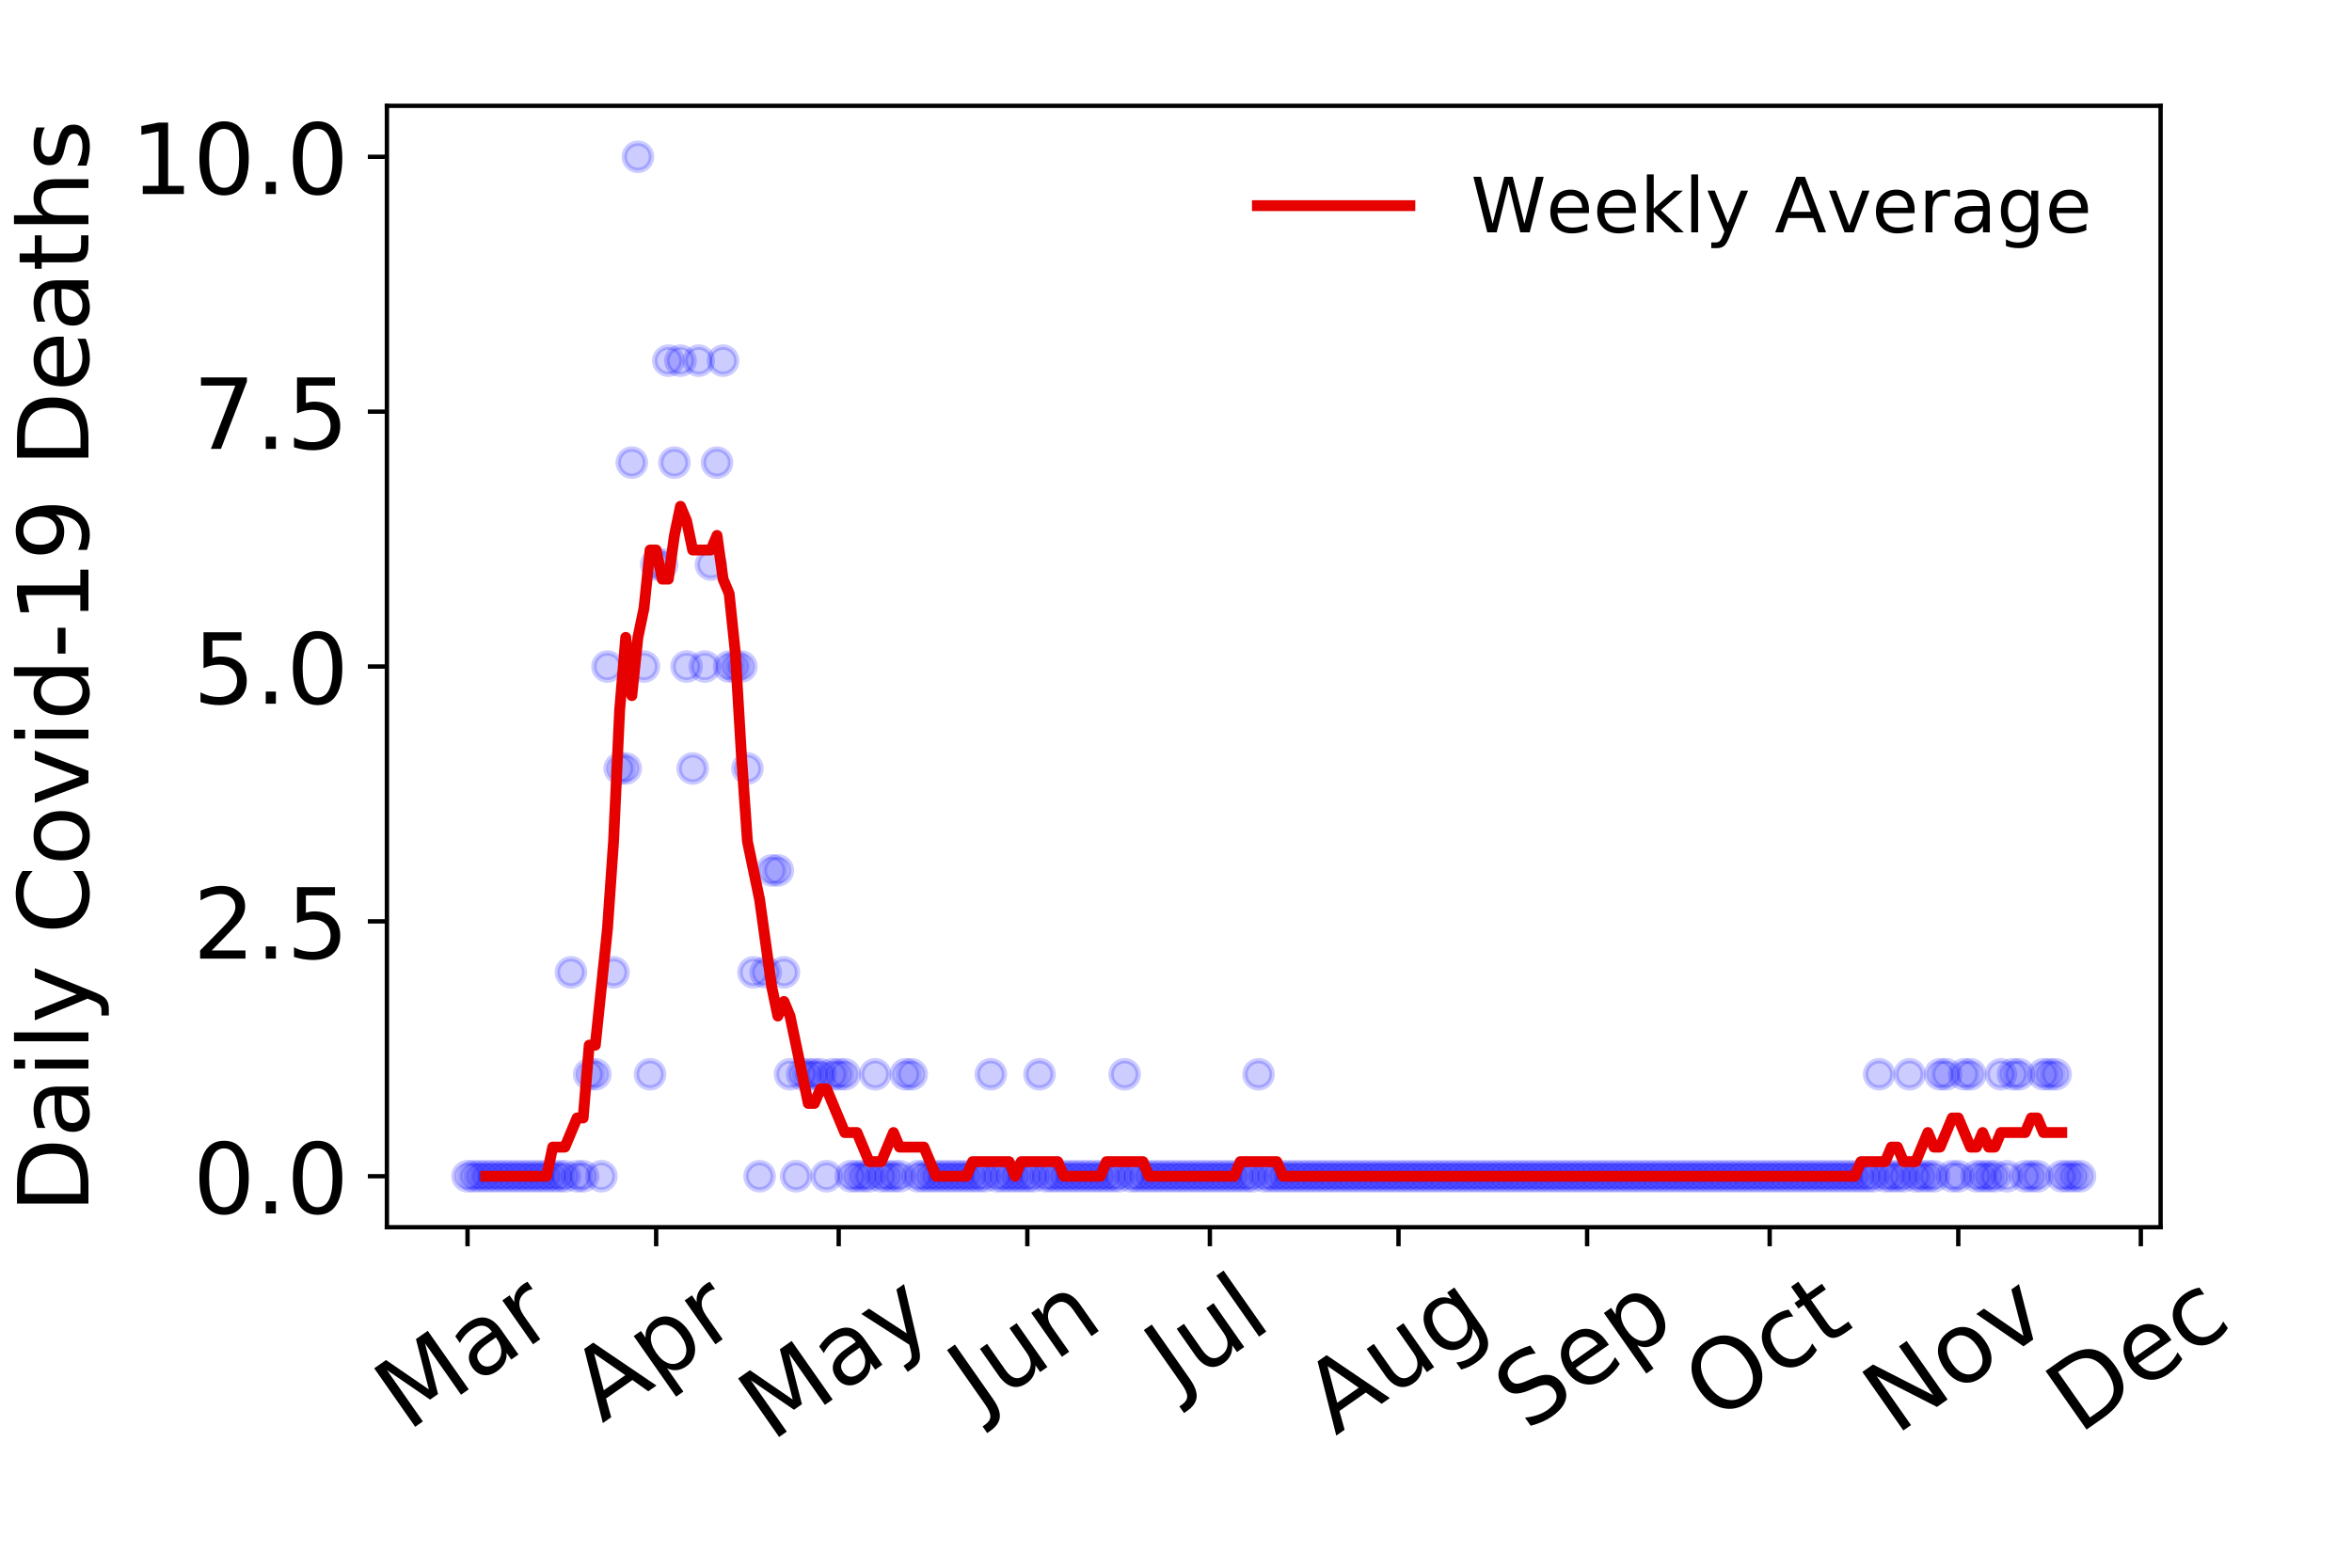 <?xml version="1.0" encoding="utf-8" standalone="no"?>
<!DOCTYPE svg PUBLIC "-//W3C//DTD SVG 1.1//EN"
  "http://www.w3.org/Graphics/SVG/1.1/DTD/svg11.dtd">
<!-- Created with matplotlib (https://matplotlib.org/) -->
<svg height="288pt" version="1.1" viewBox="0 0 432 288" width="432pt" xmlns="http://www.w3.org/2000/svg" xmlns:xlink="http://www.w3.org/1999/xlink">
 <defs>
  <style type="text/css">
*{stroke-linecap:butt;stroke-linejoin:round;}
  </style>
 </defs>
 <g id="figure_1">
  <g id="patch_1">
   <path d="M 0 288 
L 432 288 
L 432 0 
L 0 0 
z
" style="fill:#ffffff;"/>
  </g>
  <g id="axes_1">
   <g id="patch_2">
    <path d="M 71.065 225.45 
L 396.847 225.45 
L 396.847 19.44 
L 71.065 19.44 
z
" style="fill:#ffffff;"/>
   </g>
   <g id="matplotlib.axis_1">
    <g id="xtick_1">
     <g id="line2d_1">
      <defs>
       <path d="M 0 0 
L 0 3.5 
" id="m0e410eb1c5" style="stroke:#000000;stroke-width:0.8;"/>
      </defs>
      <g>
       <use style="stroke:#000000;stroke-width:0.8;" x="85.873" xlink:href="#m0e410eb1c5" y="225.45"/>
      </g>
     </g>
     <g id="text_1">
      <!-- Mar -->
      <defs>
       <path d="M 9.812 72.906 
L 24.516 72.906 
L 43.109 23.297 
L 61.812 72.906 
L 76.516 72.906 
L 76.516 0 
L 66.891 0 
L 66.891 64.016 
L 48.094 14.016 
L 38.188 14.016 
L 19.391 64.016 
L 19.391 0 
L 9.812 0 
z
" id="DejaVuSans-77"/>
       <path d="M 34.281 27.484 
Q 23.391 27.484 19.188 25 
Q 14.984 22.516 14.984 16.5 
Q 14.984 11.719 18.141 8.906 
Q 21.297 6.109 26.703 6.109 
Q 34.188 6.109 38.703 11.406 
Q 43.219 16.703 43.219 25.484 
L 43.219 27.484 
z
M 52.203 31.203 
L 52.203 0 
L 43.219 0 
L 43.219 8.297 
Q 40.141 3.328 35.547 0.953 
Q 30.953 -1.422 24.312 -1.422 
Q 15.922 -1.422 10.953 3.297 
Q 6 8.016 6 15.922 
Q 6 25.141 12.172 29.828 
Q 18.359 34.516 30.609 34.516 
L 43.219 34.516 
L 43.219 35.406 
Q 43.219 41.609 39.141 45 
Q 35.062 48.391 27.688 48.391 
Q 23 48.391 18.547 47.266 
Q 14.109 46.141 10.016 43.891 
L 10.016 52.203 
Q 14.938 54.109 19.578 55.047 
Q 24.219 56 28.609 56 
Q 40.484 56 46.344 49.844 
Q 52.203 43.703 52.203 31.203 
z
" id="DejaVuSans-97"/>
       <path d="M 41.109 46.297 
Q 39.594 47.172 37.812 47.578 
Q 36.031 48 33.891 48 
Q 26.266 48 22.188 43.047 
Q 18.109 38.094 18.109 28.812 
L 18.109 0 
L 9.078 0 
L 9.078 54.688 
L 18.109 54.688 
L 18.109 46.188 
Q 20.953 51.172 25.484 53.578 
Q 30.031 56 36.531 56 
Q 37.453 56 38.578 55.875 
Q 39.703 55.766 41.062 55.516 
z
" id="DejaVuSans-114"/>
      </defs>
      <g transform="translate(74.813 263.132)rotate(-35)scale(0.18 -0.18)">
       <use xlink:href="#DejaVuSans-77"/>
       <use x="86.279" xlink:href="#DejaVuSans-97"/>
       <use x="147.559" xlink:href="#DejaVuSans-114"/>
      </g>
     </g>
    </g>
    <g id="xtick_2">
     <g id="line2d_2">
      <g>
       <use style="stroke:#000000;stroke-width:0.8;" x="120.519" xlink:href="#m0e410eb1c5" y="225.45"/>
      </g>
     </g>
     <g id="text_2">
      <!-- Apr -->
      <defs>
       <path d="M 34.188 63.188 
L 20.797 26.906 
L 47.609 26.906 
z
M 28.609 72.906 
L 39.797 72.906 
L 67.578 0 
L 57.328 0 
L 50.688 18.703 
L 17.828 18.703 
L 11.188 0 
L 0.781 0 
z
" id="DejaVuSans-65"/>
       <path d="M 18.109 8.203 
L 18.109 -20.797 
L 9.078 -20.797 
L 9.078 54.688 
L 18.109 54.688 
L 18.109 46.391 
Q 20.953 51.266 25.266 53.625 
Q 29.594 56 35.594 56 
Q 45.562 56 51.781 48.094 
Q 58.016 40.188 58.016 27.297 
Q 58.016 14.406 51.781 6.484 
Q 45.562 -1.422 35.594 -1.422 
Q 29.594 -1.422 25.266 0.953 
Q 20.953 3.328 18.109 8.203 
z
M 48.688 27.297 
Q 48.688 37.203 44.609 42.844 
Q 40.531 48.484 33.406 48.484 
Q 26.266 48.484 22.188 42.844 
Q 18.109 37.203 18.109 27.297 
Q 18.109 17.391 22.188 11.75 
Q 26.266 6.109 33.406 6.109 
Q 40.531 6.109 44.609 11.75 
Q 48.688 17.391 48.688 27.297 
z
" id="DejaVuSans-112"/>
      </defs>
      <g transform="translate(110.614 261.514)rotate(-35)scale(0.18 -0.18)">
       <use xlink:href="#DejaVuSans-65"/>
       <use x="68.408" xlink:href="#DejaVuSans-112"/>
       <use x="131.885" xlink:href="#DejaVuSans-114"/>
      </g>
     </g>
    </g>
    <g id="xtick_3">
     <g id="line2d_3">
      <g>
       <use style="stroke:#000000;stroke-width:0.8;" x="154.047" xlink:href="#m0e410eb1c5" y="225.45"/>
      </g>
     </g>
     <g id="text_3">
      <!-- May -->
      <defs>
       <path d="M 32.172 -5.078 
Q 28.375 -14.844 24.75 -17.812 
Q 21.141 -20.797 15.094 -20.797 
L 7.906 -20.797 
L 7.906 -13.281 
L 13.188 -13.281 
Q 16.891 -13.281 18.938 -11.516 
Q 21 -9.766 23.484 -3.219 
L 25.094 0.875 
L 2.984 54.688 
L 12.5 54.688 
L 29.594 11.922 
L 46.688 54.688 
L 56.203 54.688 
z
" id="DejaVuSans-121"/>
      </defs>
      <g transform="translate(141.654 264.999)rotate(-35)scale(0.18 -0.18)">
       <use xlink:href="#DejaVuSans-77"/>
       <use x="86.279" xlink:href="#DejaVuSans-97"/>
       <use x="147.559" xlink:href="#DejaVuSans-121"/>
      </g>
     </g>
    </g>
    <g id="xtick_4">
     <g id="line2d_4">
      <g>
       <use style="stroke:#000000;stroke-width:0.8;" x="188.693" xlink:href="#m0e410eb1c5" y="225.45"/>
      </g>
     </g>
     <g id="text_4">
      <!-- Jun -->
      <defs>
       <path d="M 9.812 72.906 
L 19.672 72.906 
L 19.672 5.078 
Q 19.672 -8.109 14.672 -14.062 
Q 9.672 -20.016 -1.422 -20.016 
L -5.172 -20.016 
L -5.172 -11.719 
L -2.094 -11.719 
Q 4.438 -11.719 7.125 -8.047 
Q 9.812 -4.391 9.812 5.078 
z
" id="DejaVuSans-74"/>
       <path d="M 8.5 21.578 
L 8.5 54.688 
L 17.484 54.688 
L 17.484 21.922 
Q 17.484 14.156 20.5 10.266 
Q 23.531 6.391 29.594 6.391 
Q 36.859 6.391 41.078 11.031 
Q 45.312 15.672 45.312 23.688 
L 45.312 54.688 
L 54.297 54.688 
L 54.297 0 
L 45.312 0 
L 45.312 8.406 
Q 42.047 3.422 37.719 1 
Q 33.406 -1.422 27.688 -1.422 
Q 18.266 -1.422 13.375 4.438 
Q 8.5 10.297 8.5 21.578 
z
M 31.109 56 
z
" id="DejaVuSans-117"/>
       <path d="M 54.891 33.016 
L 54.891 0 
L 45.906 0 
L 45.906 32.719 
Q 45.906 40.484 42.875 44.328 
Q 39.844 48.188 33.797 48.188 
Q 26.516 48.188 22.312 43.547 
Q 18.109 38.922 18.109 30.906 
L 18.109 0 
L 9.078 0 
L 9.078 54.688 
L 18.109 54.688 
L 18.109 46.188 
Q 21.344 51.125 25.703 53.562 
Q 30.078 56 35.797 56 
Q 45.219 56 50.047 50.172 
Q 54.891 44.344 54.891 33.016 
z
" id="DejaVuSans-110"/>
      </defs>
      <g transform="translate(180.022 259.785)rotate(-35)scale(0.18 -0.18)">
       <use xlink:href="#DejaVuSans-74"/>
       <use x="29.492" xlink:href="#DejaVuSans-117"/>
       <use x="92.871" xlink:href="#DejaVuSans-110"/>
      </g>
     </g>
    </g>
    <g id="xtick_5">
     <g id="line2d_5">
      <g>
       <use style="stroke:#000000;stroke-width:0.8;" x="222.221" xlink:href="#m0e410eb1c5" y="225.45"/>
      </g>
     </g>
     <g id="text_5">
      <!-- Jul -->
      <defs>
       <path d="M 9.422 75.984 
L 18.406 75.984 
L 18.406 0 
L 9.422 0 
z
" id="DejaVuSans-108"/>
      </defs>
      <g transform="translate(216.175 256.11)rotate(-35)scale(0.18 -0.18)">
       <use xlink:href="#DejaVuSans-74"/>
       <use x="29.492" xlink:href="#DejaVuSans-117"/>
       <use x="92.871" xlink:href="#DejaVuSans-108"/>
      </g>
     </g>
    </g>
    <g id="xtick_6">
     <g id="line2d_6">
      <g>
       <use style="stroke:#000000;stroke-width:0.8;" x="256.867" xlink:href="#m0e410eb1c5" y="225.45"/>
      </g>
     </g>
     <g id="text_6">
      <!-- Aug -->
      <defs>
       <path d="M 45.406 27.984 
Q 45.406 37.75 41.375 43.109 
Q 37.359 48.484 30.078 48.484 
Q 22.859 48.484 18.828 43.109 
Q 14.797 37.75 14.797 27.984 
Q 14.797 18.266 18.828 12.891 
Q 22.859 7.516 30.078 7.516 
Q 37.359 7.516 41.375 12.891 
Q 45.406 18.266 45.406 27.984 
z
M 54.391 6.781 
Q 54.391 -7.172 48.188 -13.984 
Q 42 -20.797 29.203 -20.797 
Q 24.469 -20.797 20.266 -20.094 
Q 16.062 -19.391 12.109 -17.922 
L 12.109 -9.188 
Q 16.062 -11.328 19.922 -12.344 
Q 23.781 -13.375 27.781 -13.375 
Q 36.625 -13.375 41.016 -8.766 
Q 45.406 -4.156 45.406 5.172 
L 45.406 9.625 
Q 42.625 4.781 38.281 2.391 
Q 33.938 0 27.875 0 
Q 17.828 0 11.672 7.656 
Q 5.516 15.328 5.516 27.984 
Q 5.516 40.672 11.672 48.328 
Q 17.828 56 27.875 56 
Q 33.938 56 38.281 53.609 
Q 42.625 51.219 45.406 46.391 
L 45.406 54.688 
L 54.391 54.688 
z
" id="DejaVuSans-103"/>
      </defs>
      <g transform="translate(245.32 263.813)rotate(-35)scale(0.18 -0.18)">
       <use xlink:href="#DejaVuSans-65"/>
       <use x="68.408" xlink:href="#DejaVuSans-117"/>
       <use x="131.787" xlink:href="#DejaVuSans-103"/>
      </g>
     </g>
    </g>
    <g id="xtick_7">
     <g id="line2d_7">
      <g>
       <use style="stroke:#000000;stroke-width:0.8;" x="291.512" xlink:href="#m0e410eb1c5" y="225.45"/>
      </g>
     </g>
     <g id="text_7">
      <!-- Sep -->
      <defs>
       <path d="M 53.516 70.516 
L 53.516 60.891 
Q 47.906 63.578 42.922 64.891 
Q 37.938 66.219 33.297 66.219 
Q 25.25 66.219 20.875 63.094 
Q 16.5 59.969 16.5 54.203 
Q 16.5 49.359 19.406 46.891 
Q 22.312 44.438 30.422 42.922 
L 36.375 41.703 
Q 47.406 39.594 52.656 34.297 
Q 57.906 29 57.906 20.125 
Q 57.906 9.516 50.797 4.047 
Q 43.703 -1.422 29.984 -1.422 
Q 24.812 -1.422 18.969 -0.25 
Q 13.141 0.922 6.891 3.219 
L 6.891 13.375 
Q 12.891 10.016 18.656 8.297 
Q 24.422 6.594 29.984 6.594 
Q 38.422 6.594 43.016 9.906 
Q 47.609 13.234 47.609 19.391 
Q 47.609 24.75 44.312 27.781 
Q 41.016 30.812 33.5 32.328 
L 27.484 33.5 
Q 16.453 35.688 11.516 40.375 
Q 6.594 45.062 6.594 53.422 
Q 6.594 63.094 13.406 68.656 
Q 20.219 74.219 32.172 74.219 
Q 37.312 74.219 42.625 73.281 
Q 47.953 72.359 53.516 70.516 
z
" id="DejaVuSans-83"/>
       <path d="M 56.203 29.594 
L 56.203 25.203 
L 14.891 25.203 
Q 15.484 15.922 20.484 11.062 
Q 25.484 6.203 34.422 6.203 
Q 39.594 6.203 44.453 7.469 
Q 49.312 8.734 54.109 11.281 
L 54.109 2.781 
Q 49.266 0.734 44.188 -0.344 
Q 39.109 -1.422 33.891 -1.422 
Q 20.797 -1.422 13.156 6.188 
Q 5.516 13.812 5.516 26.812 
Q 5.516 40.234 12.766 48.109 
Q 20.016 56 32.328 56 
Q 43.359 56 49.781 48.891 
Q 56.203 41.797 56.203 29.594 
z
M 47.219 32.234 
Q 47.125 39.594 43.094 43.984 
Q 39.062 48.391 32.422 48.391 
Q 24.906 48.391 20.391 44.141 
Q 15.875 39.891 15.188 32.172 
z
" id="DejaVuSans-101"/>
      </defs>
      <g transform="translate(280.464 263.115)rotate(-35)scale(0.18 -0.18)">
       <use xlink:href="#DejaVuSans-83"/>
       <use x="63.477" xlink:href="#DejaVuSans-101"/>
       <use x="125" xlink:href="#DejaVuSans-112"/>
      </g>
     </g>
    </g>
    <g id="xtick_8">
     <g id="line2d_8">
      <g>
       <use style="stroke:#000000;stroke-width:0.8;" x="325.041" xlink:href="#m0e410eb1c5" y="225.45"/>
      </g>
     </g>
     <g id="text_8">
      <!-- Oct -->
      <defs>
       <path d="M 39.406 66.219 
Q 28.656 66.219 22.328 58.203 
Q 16.016 50.203 16.016 36.375 
Q 16.016 22.609 22.328 14.594 
Q 28.656 6.594 39.406 6.594 
Q 50.141 6.594 56.422 14.594 
Q 62.703 22.609 62.703 36.375 
Q 62.703 50.203 56.422 58.203 
Q 50.141 66.219 39.406 66.219 
z
M 39.406 74.219 
Q 54.734 74.219 63.906 63.938 
Q 73.094 53.656 73.094 36.375 
Q 73.094 19.141 63.906 8.859 
Q 54.734 -1.422 39.406 -1.422 
Q 24.031 -1.422 14.812 8.828 
Q 5.609 19.094 5.609 36.375 
Q 5.609 53.656 14.812 63.938 
Q 24.031 74.219 39.406 74.219 
z
" id="DejaVuSans-79"/>
       <path d="M 48.781 52.594 
L 48.781 44.188 
Q 44.969 46.297 41.141 47.344 
Q 37.312 48.391 33.406 48.391 
Q 24.656 48.391 19.812 42.844 
Q 14.984 37.312 14.984 27.297 
Q 14.984 17.281 19.812 11.734 
Q 24.656 6.203 33.406 6.203 
Q 37.312 6.203 41.141 7.25 
Q 44.969 8.297 48.781 10.406 
L 48.781 2.094 
Q 45.016 0.344 40.984 -0.531 
Q 36.969 -1.422 32.422 -1.422 
Q 20.062 -1.422 12.781 6.344 
Q 5.516 14.109 5.516 27.297 
Q 5.516 40.672 12.859 48.328 
Q 20.219 56 33.016 56 
Q 37.156 56 41.109 55.141 
Q 45.062 54.297 48.781 52.594 
z
" id="DejaVuSans-99"/>
       <path d="M 18.312 70.219 
L 18.312 54.688 
L 36.812 54.688 
L 36.812 47.703 
L 18.312 47.703 
L 18.312 18.016 
Q 18.312 11.328 20.141 9.422 
Q 21.969 7.516 27.594 7.516 
L 36.812 7.516 
L 36.812 0 
L 27.594 0 
Q 17.188 0 13.234 3.875 
Q 9.281 7.766 9.281 18.016 
L 9.281 47.703 
L 2.688 47.703 
L 2.688 54.688 
L 9.281 54.688 
L 9.281 70.219 
z
" id="DejaVuSans-116"/>
      </defs>
      <g transform="translate(315.142 261.505)rotate(-35)scale(0.18 -0.18)">
       <use xlink:href="#DejaVuSans-79"/>
       <use x="78.711" xlink:href="#DejaVuSans-99"/>
       <use x="133.691" xlink:href="#DejaVuSans-116"/>
      </g>
     </g>
    </g>
    <g id="xtick_9">
     <g id="line2d_9">
      <g>
       <use style="stroke:#000000;stroke-width:0.8;" x="359.686" xlink:href="#m0e410eb1c5" y="225.45"/>
      </g>
     </g>
     <g id="text_9">
      <!-- Nov -->
      <defs>
       <path d="M 9.812 72.906 
L 23.094 72.906 
L 55.422 11.922 
L 55.422 72.906 
L 64.984 72.906 
L 64.984 0 
L 51.703 0 
L 19.391 60.984 
L 19.391 0 
L 9.812 0 
z
" id="DejaVuSans-78"/>
       <path d="M 30.609 48.391 
Q 23.391 48.391 19.188 42.75 
Q 14.984 37.109 14.984 27.297 
Q 14.984 17.484 19.156 11.844 
Q 23.344 6.203 30.609 6.203 
Q 37.797 6.203 41.984 11.859 
Q 46.188 17.531 46.188 27.297 
Q 46.188 37.016 41.984 42.703 
Q 37.797 48.391 30.609 48.391 
z
M 30.609 56 
Q 42.328 56 49.016 48.375 
Q 55.719 40.766 55.719 27.297 
Q 55.719 13.875 49.016 6.219 
Q 42.328 -1.422 30.609 -1.422 
Q 18.844 -1.422 12.172 6.219 
Q 5.516 13.875 5.516 27.297 
Q 5.516 40.766 12.172 48.375 
Q 18.844 56 30.609 56 
z
" id="DejaVuSans-111"/>
       <path d="M 2.984 54.688 
L 12.5 54.688 
L 29.594 8.797 
L 46.688 54.688 
L 56.203 54.688 
L 35.688 0 
L 23.484 0 
z
" id="DejaVuSans-118"/>
      </defs>
      <g transform="translate(348.145 263.805)rotate(-35)scale(0.18 -0.18)">
       <use xlink:href="#DejaVuSans-78"/>
       <use x="74.805" xlink:href="#DejaVuSans-111"/>
       <use x="135.986" xlink:href="#DejaVuSans-118"/>
      </g>
     </g>
    </g>
    <g id="xtick_10">
     <g id="line2d_10">
      <g>
       <use style="stroke:#000000;stroke-width:0.8;" x="393.214" xlink:href="#m0e410eb1c5" y="225.45"/>
      </g>
     </g>
     <g id="text_10">
      <!-- Dec -->
      <defs>
       <path d="M 19.672 64.797 
L 19.672 8.109 
L 31.594 8.109 
Q 46.688 8.109 53.688 14.938 
Q 60.688 21.781 60.688 36.531 
Q 60.688 51.172 53.688 57.984 
Q 46.688 64.797 31.594 64.797 
z
M 9.812 72.906 
L 30.078 72.906 
Q 51.266 72.906 61.172 64.094 
Q 71.094 55.281 71.094 36.531 
Q 71.094 17.672 61.125 8.828 
Q 51.172 0 30.078 0 
L 9.812 0 
z
" id="DejaVuSans-68"/>
      </defs>
      <g transform="translate(381.797 263.633)rotate(-35)scale(0.18 -0.18)">
       <use xlink:href="#DejaVuSans-68"/>
       <use x="77.002" xlink:href="#DejaVuSans-101"/>
       <use x="138.525" xlink:href="#DejaVuSans-99"/>
      </g>
     </g>
    </g>
   </g>
   <g id="matplotlib.axis_2">
    <g id="ytick_1">
     <g id="line2d_11">
      <defs>
       <path d="M 0 0 
L -3.5 0 
" id="m72d5396ee5" style="stroke:#000000;stroke-width:0.8;"/>
      </defs>
      <g>
       <use style="stroke:#000000;stroke-width:0.8;" x="71.065" xlink:href="#m72d5396ee5" y="216.085"/>
      </g>
     </g>
     <g id="text_11">
      <!-- 0.0 -->
      <defs>
       <path d="M 31.781 66.406 
Q 24.172 66.406 20.328 58.906 
Q 16.5 51.422 16.5 36.375 
Q 16.5 21.391 20.328 13.891 
Q 24.172 6.391 31.781 6.391 
Q 39.453 6.391 43.281 13.891 
Q 47.125 21.391 47.125 36.375 
Q 47.125 51.422 43.281 58.906 
Q 39.453 66.406 31.781 66.406 
z
M 31.781 74.219 
Q 44.047 74.219 50.516 64.516 
Q 56.984 54.828 56.984 36.375 
Q 56.984 17.969 50.516 8.266 
Q 44.047 -1.422 31.781 -1.422 
Q 19.531 -1.422 13.062 8.266 
Q 6.594 17.969 6.594 36.375 
Q 6.594 54.828 13.062 64.516 
Q 19.531 74.219 31.781 74.219 
z
" id="DejaVuSans-48"/>
       <path d="M 10.688 12.406 
L 21 12.406 
L 21 0 
L 10.688 0 
z
" id="DejaVuSans-46"/>
      </defs>
      <g transform="translate(35.439 222.924)scale(0.18 -0.18)">
       <use xlink:href="#DejaVuSans-48"/>
       <use x="63.623" xlink:href="#DejaVuSans-46"/>
       <use x="95.41" xlink:href="#DejaVuSans-48"/>
      </g>
     </g>
    </g>
    <g id="ytick_2">
     <g id="line2d_12">
      <g>
       <use style="stroke:#000000;stroke-width:0.8;" x="71.065" xlink:href="#m72d5396ee5" y="169.265"/>
      </g>
     </g>
     <g id="text_12">
      <!-- 2.5 -->
      <defs>
       <path d="M 19.188 8.297 
L 53.609 8.297 
L 53.609 0 
L 7.328 0 
L 7.328 8.297 
Q 12.938 14.109 22.625 23.891 
Q 32.328 33.688 34.812 36.531 
Q 39.547 41.844 41.422 45.531 
Q 43.312 49.219 43.312 52.781 
Q 43.312 58.594 39.234 62.25 
Q 35.156 65.922 28.609 65.922 
Q 23.969 65.922 18.812 64.312 
Q 13.672 62.703 7.812 59.422 
L 7.812 69.391 
Q 13.766 71.781 18.938 73 
Q 24.125 74.219 28.422 74.219 
Q 39.75 74.219 46.484 68.547 
Q 53.219 62.891 53.219 53.422 
Q 53.219 48.922 51.531 44.891 
Q 49.859 40.875 45.406 35.406 
Q 44.188 33.984 37.641 27.219 
Q 31.109 20.453 19.188 8.297 
z
" id="DejaVuSans-50"/>
       <path d="M 10.797 72.906 
L 49.516 72.906 
L 49.516 64.594 
L 19.828 64.594 
L 19.828 46.734 
Q 21.969 47.469 24.109 47.828 
Q 26.266 48.188 28.422 48.188 
Q 40.625 48.188 47.75 41.5 
Q 54.891 34.812 54.891 23.391 
Q 54.891 11.625 47.562 5.094 
Q 40.234 -1.422 26.906 -1.422 
Q 22.312 -1.422 17.547 -0.641 
Q 12.797 0.141 7.719 1.703 
L 7.719 11.625 
Q 12.109 9.234 16.797 8.062 
Q 21.484 6.891 26.703 6.891 
Q 35.156 6.891 40.078 11.328 
Q 45.016 15.766 45.016 23.391 
Q 45.016 31 40.078 35.438 
Q 35.156 39.891 26.703 39.891 
Q 22.75 39.891 18.812 39.016 
Q 14.891 38.141 10.797 36.281 
z
" id="DejaVuSans-53"/>
      </defs>
      <g transform="translate(35.439 176.104)scale(0.18 -0.18)">
       <use xlink:href="#DejaVuSans-50"/>
       <use x="63.623" xlink:href="#DejaVuSans-46"/>
       <use x="95.41" xlink:href="#DejaVuSans-53"/>
      </g>
     </g>
    </g>
    <g id="ytick_3">
     <g id="line2d_13">
      <g>
       <use style="stroke:#000000;stroke-width:0.8;" x="71.065" xlink:href="#m72d5396ee5" y="122.445"/>
      </g>
     </g>
     <g id="text_13">
      <!-- 5.0 -->
      <g transform="translate(35.439 129.283)scale(0.18 -0.18)">
       <use xlink:href="#DejaVuSans-53"/>
       <use x="63.623" xlink:href="#DejaVuSans-46"/>
       <use x="95.41" xlink:href="#DejaVuSans-48"/>
      </g>
     </g>
    </g>
    <g id="ytick_4">
     <g id="line2d_14">
      <g>
       <use style="stroke:#000000;stroke-width:0.8;" x="71.065" xlink:href="#m72d5396ee5" y="75.624"/>
      </g>
     </g>
     <g id="text_14">
      <!-- 7.5 -->
      <defs>
       <path d="M 8.203 72.906 
L 55.078 72.906 
L 55.078 68.703 
L 28.609 0 
L 18.312 0 
L 43.219 64.594 
L 8.203 64.594 
z
" id="DejaVuSans-55"/>
      </defs>
      <g transform="translate(35.439 82.463)scale(0.18 -0.18)">
       <use xlink:href="#DejaVuSans-55"/>
       <use x="63.623" xlink:href="#DejaVuSans-46"/>
       <use x="95.41" xlink:href="#DejaVuSans-53"/>
      </g>
     </g>
    </g>
    <g id="ytick_5">
     <g id="line2d_15">
      <g>
       <use style="stroke:#000000;stroke-width:0.8;" x="71.065" xlink:href="#m72d5396ee5" y="28.804"/>
      </g>
     </g>
     <g id="text_15">
      <!-- 10.0 -->
      <defs>
       <path d="M 12.406 8.297 
L 28.516 8.297 
L 28.516 63.922 
L 10.984 60.406 
L 10.984 69.391 
L 28.422 72.906 
L 38.281 72.906 
L 38.281 8.297 
L 54.391 8.297 
L 54.391 0 
L 12.406 0 
z
" id="DejaVuSans-49"/>
      </defs>
      <g transform="translate(23.987 35.643)scale(0.18 -0.18)">
       <use xlink:href="#DejaVuSans-49"/>
       <use x="63.623" xlink:href="#DejaVuSans-48"/>
       <use x="127.246" xlink:href="#DejaVuSans-46"/>
       <use x="159.033" xlink:href="#DejaVuSans-48"/>
      </g>
     </g>
    </g>
    <g id="text_16">
     <!-- Daily Covid-19 Deaths -->
     <defs>
      <path d="M 9.422 54.688 
L 18.406 54.688 
L 18.406 0 
L 9.422 0 
z
M 9.422 75.984 
L 18.406 75.984 
L 18.406 64.594 
L 9.422 64.594 
z
" id="DejaVuSans-105"/>
      <path id="DejaVuSans-32"/>
      <path d="M 64.406 67.281 
L 64.406 56.891 
Q 59.422 61.531 53.781 63.812 
Q 48.141 66.109 41.797 66.109 
Q 29.297 66.109 22.656 58.469 
Q 16.016 50.828 16.016 36.375 
Q 16.016 21.969 22.656 14.328 
Q 29.297 6.688 41.797 6.688 
Q 48.141 6.688 53.781 8.984 
Q 59.422 11.281 64.406 15.922 
L 64.406 5.609 
Q 59.234 2.094 53.438 0.328 
Q 47.656 -1.422 41.219 -1.422 
Q 24.656 -1.422 15.125 8.703 
Q 5.609 18.844 5.609 36.375 
Q 5.609 53.953 15.125 64.078 
Q 24.656 74.219 41.219 74.219 
Q 47.75 74.219 53.531 72.484 
Q 59.328 70.75 64.406 67.281 
z
" id="DejaVuSans-67"/>
      <path d="M 45.406 46.391 
L 45.406 75.984 
L 54.391 75.984 
L 54.391 0 
L 45.406 0 
L 45.406 8.203 
Q 42.578 3.328 38.25 0.953 
Q 33.938 -1.422 27.875 -1.422 
Q 17.969 -1.422 11.734 6.484 
Q 5.516 14.406 5.516 27.297 
Q 5.516 40.188 11.734 48.094 
Q 17.969 56 27.875 56 
Q 33.938 56 38.25 53.625 
Q 42.578 51.266 45.406 46.391 
z
M 14.797 27.297 
Q 14.797 17.391 18.875 11.75 
Q 22.953 6.109 30.078 6.109 
Q 37.203 6.109 41.297 11.75 
Q 45.406 17.391 45.406 27.297 
Q 45.406 37.203 41.297 42.844 
Q 37.203 48.484 30.078 48.484 
Q 22.953 48.484 18.875 42.844 
Q 14.797 37.203 14.797 27.297 
z
" id="DejaVuSans-100"/>
      <path d="M 4.891 31.391 
L 31.203 31.391 
L 31.203 23.391 
L 4.891 23.391 
z
" id="DejaVuSans-45"/>
      <path d="M 10.984 1.516 
L 10.984 10.5 
Q 14.703 8.734 18.5 7.812 
Q 22.312 6.891 25.984 6.891 
Q 35.75 6.891 40.891 13.453 
Q 46.047 20.016 46.781 33.406 
Q 43.953 29.203 39.594 26.953 
Q 35.25 24.703 29.984 24.703 
Q 19.047 24.703 12.672 31.312 
Q 6.297 37.938 6.297 49.422 
Q 6.297 60.641 12.938 67.422 
Q 19.578 74.219 30.609 74.219 
Q 43.266 74.219 49.922 64.516 
Q 56.594 54.828 56.594 36.375 
Q 56.594 19.141 48.406 8.859 
Q 40.234 -1.422 26.422 -1.422 
Q 22.703 -1.422 18.891 -0.688 
Q 15.094 0.047 10.984 1.516 
z
M 30.609 32.422 
Q 37.25 32.422 41.125 36.953 
Q 45.016 41.5 45.016 49.422 
Q 45.016 57.281 41.125 61.844 
Q 37.25 66.406 30.609 66.406 
Q 23.969 66.406 20.094 61.844 
Q 16.219 57.281 16.219 49.422 
Q 16.219 41.5 20.094 36.953 
Q 23.969 32.422 30.609 32.422 
z
" id="DejaVuSans-57"/>
      <path d="M 54.891 33.016 
L 54.891 0 
L 45.906 0 
L 45.906 32.719 
Q 45.906 40.484 42.875 44.328 
Q 39.844 48.188 33.797 48.188 
Q 26.516 48.188 22.312 43.547 
Q 18.109 38.922 18.109 30.906 
L 18.109 0 
L 9.078 0 
L 9.078 75.984 
L 18.109 75.984 
L 18.109 46.188 
Q 21.344 51.125 25.703 53.562 
Q 30.078 56 35.797 56 
Q 45.219 56 50.047 50.172 
Q 54.891 44.344 54.891 33.016 
z
" id="DejaVuSans-104"/>
      <path d="M 44.281 53.078 
L 44.281 44.578 
Q 40.484 46.531 36.375 47.5 
Q 32.281 48.484 27.875 48.484 
Q 21.188 48.484 17.844 46.438 
Q 14.5 44.391 14.5 40.281 
Q 14.5 37.156 16.891 35.375 
Q 19.281 33.594 26.516 31.984 
L 29.594 31.297 
Q 39.156 29.25 43.188 25.516 
Q 47.219 21.781 47.219 15.094 
Q 47.219 7.469 41.188 3.016 
Q 35.156 -1.422 24.609 -1.422 
Q 20.219 -1.422 15.453 -0.562 
Q 10.688 0.297 5.422 2 
L 5.422 11.281 
Q 10.406 8.688 15.234 7.391 
Q 20.062 6.109 24.812 6.109 
Q 31.156 6.109 34.562 8.281 
Q 37.984 10.453 37.984 14.406 
Q 37.984 18.062 35.516 20.016 
Q 33.062 21.969 24.703 23.781 
L 21.578 24.516 
Q 13.234 26.266 9.516 29.906 
Q 5.812 33.547 5.812 39.891 
Q 5.812 47.609 11.281 51.797 
Q 16.75 56 26.812 56 
Q 31.781 56 36.172 55.266 
Q 40.578 54.547 44.281 53.078 
z
" id="DejaVuSans-115"/>
     </defs>
     <g transform="translate(16.243 222.874)rotate(-90)scale(0.18 -0.18)">
      <use xlink:href="#DejaVuSans-68"/>
      <use x="77.002" xlink:href="#DejaVuSans-97"/>
      <use x="138.281" xlink:href="#DejaVuSans-105"/>
      <use x="166.064" xlink:href="#DejaVuSans-108"/>
      <use x="193.848" xlink:href="#DejaVuSans-121"/>
      <use x="253.027" xlink:href="#DejaVuSans-32"/>
      <use x="284.814" xlink:href="#DejaVuSans-67"/>
      <use x="354.639" xlink:href="#DejaVuSans-111"/>
      <use x="415.82" xlink:href="#DejaVuSans-118"/>
      <use x="475" xlink:href="#DejaVuSans-105"/>
      <use x="502.783" xlink:href="#DejaVuSans-100"/>
      <use x="566.26" xlink:href="#DejaVuSans-45"/>
      <use x="602.344" xlink:href="#DejaVuSans-49"/>
      <use x="665.967" xlink:href="#DejaVuSans-57"/>
      <use x="729.59" xlink:href="#DejaVuSans-32"/>
      <use x="761.377" xlink:href="#DejaVuSans-68"/>
      <use x="838.379" xlink:href="#DejaVuSans-101"/>
      <use x="899.902" xlink:href="#DejaVuSans-97"/>
      <use x="961.182" xlink:href="#DejaVuSans-116"/>
      <use x="1000.391" xlink:href="#DejaVuSans-104"/>
      <use x="1063.77" xlink:href="#DejaVuSans-115"/>
     </g>
    </g>
   </g>
   <g id="line2d_16">
    <defs>
     <path d="M 0 2.5 
C 0.663 2.5 1.299 2.237 1.768 1.768 
C 2.237 1.299 2.5 0.663 2.5 0 
C 2.5 -0.663 2.237 -1.299 1.768 -1.768 
C 1.299 -2.237 0.663 -2.5 0 -2.5 
C -0.663 -2.5 -1.299 -2.237 -1.768 -1.768 
C -2.237 -1.299 -2.5 -0.663 -2.5 0 
C -2.5 0.663 -2.237 1.299 -1.768 1.768 
C -1.299 2.237 -0.663 2.5 0 2.5 
z
" id="med703fa774" style="stroke:#0000ff;stroke-opacity:0.2;"/>
    </defs>
    <g clip-path="url(#pe477ec8667)">
     <use style="fill:#0000ff;fill-opacity:0.2;stroke:#0000ff;stroke-opacity:0.2;" x="85.873" xlink:href="#med703fa774" y="216.085"/>
     <use style="fill:#0000ff;fill-opacity:0.2;stroke:#0000ff;stroke-opacity:0.2;" x="86.991" xlink:href="#med703fa774" y="216.085"/>
     <use style="fill:#0000ff;fill-opacity:0.2;stroke:#0000ff;stroke-opacity:0.2;" x="88.108" xlink:href="#med703fa774" y="216.085"/>
     <use style="fill:#0000ff;fill-opacity:0.2;stroke:#0000ff;stroke-opacity:0.2;" x="89.226" xlink:href="#med703fa774" y="216.085"/>
     <use style="fill:#0000ff;fill-opacity:0.2;stroke:#0000ff;stroke-opacity:0.2;" x="90.344" xlink:href="#med703fa774" y="216.085"/>
     <use style="fill:#0000ff;fill-opacity:0.2;stroke:#0000ff;stroke-opacity:0.2;" x="91.461" xlink:href="#med703fa774" y="216.085"/>
     <use style="fill:#0000ff;fill-opacity:0.2;stroke:#0000ff;stroke-opacity:0.2;" x="92.579" xlink:href="#med703fa774" y="216.085"/>
     <use style="fill:#0000ff;fill-opacity:0.2;stroke:#0000ff;stroke-opacity:0.2;" x="93.696" xlink:href="#med703fa774" y="216.085"/>
     <use style="fill:#0000ff;fill-opacity:0.2;stroke:#0000ff;stroke-opacity:0.2;" x="94.814" xlink:href="#med703fa774" y="216.085"/>
     <use style="fill:#0000ff;fill-opacity:0.2;stroke:#0000ff;stroke-opacity:0.2;" x="95.932" xlink:href="#med703fa774" y="216.085"/>
     <use style="fill:#0000ff;fill-opacity:0.2;stroke:#0000ff;stroke-opacity:0.2;" x="97.049" xlink:href="#med703fa774" y="216.085"/>
     <use style="fill:#0000ff;fill-opacity:0.2;stroke:#0000ff;stroke-opacity:0.2;" x="98.167" xlink:href="#med703fa774" y="216.085"/>
     <use style="fill:#0000ff;fill-opacity:0.2;stroke:#0000ff;stroke-opacity:0.2;" x="99.285" xlink:href="#med703fa774" y="216.085"/>
     <use style="fill:#0000ff;fill-opacity:0.2;stroke:#0000ff;stroke-opacity:0.2;" x="100.402" xlink:href="#med703fa774" y="216.085"/>
     <use style="fill:#0000ff;fill-opacity:0.2;stroke:#0000ff;stroke-opacity:0.2;" x="101.52" xlink:href="#med703fa774" y="216.085"/>
     <use style="fill:#0000ff;fill-opacity:0.2;stroke:#0000ff;stroke-opacity:0.2;" x="102.637" xlink:href="#med703fa774" y="216.085"/>
     <use style="fill:#0000ff;fill-opacity:0.2;stroke:#0000ff;stroke-opacity:0.2;" x="103.755" xlink:href="#med703fa774" y="216.085"/>
     <use style="fill:#0000ff;fill-opacity:0.2;stroke:#0000ff;stroke-opacity:0.2;" x="104.873" xlink:href="#med703fa774" y="178.629"/>
     <use style="fill:#0000ff;fill-opacity:0.2;stroke:#0000ff;stroke-opacity:0.2;" x="105.99" xlink:href="#med703fa774" y="216.085"/>
     <use style="fill:#0000ff;fill-opacity:0.2;stroke:#0000ff;stroke-opacity:0.2;" x="107.108" xlink:href="#med703fa774" y="216.085"/>
     <use style="fill:#0000ff;fill-opacity:0.2;stroke:#0000ff;stroke-opacity:0.2;" x="108.225" xlink:href="#med703fa774" y="197.357"/>
     <use style="fill:#0000ff;fill-opacity:0.2;stroke:#0000ff;stroke-opacity:0.2;" x="109.343" xlink:href="#med703fa774" y="197.357"/>
     <use style="fill:#0000ff;fill-opacity:0.2;stroke:#0000ff;stroke-opacity:0.2;" x="110.461" xlink:href="#med703fa774" y="216.085"/>
     <use style="fill:#0000ff;fill-opacity:0.2;stroke:#0000ff;stroke-opacity:0.2;" x="111.578" xlink:href="#med703fa774" y="122.445"/>
     <use style="fill:#0000ff;fill-opacity:0.2;stroke:#0000ff;stroke-opacity:0.2;" x="112.696" xlink:href="#med703fa774" y="178.629"/>
     <use style="fill:#0000ff;fill-opacity:0.2;stroke:#0000ff;stroke-opacity:0.2;" x="113.813" xlink:href="#med703fa774" y="141.173"/>
     <use style="fill:#0000ff;fill-opacity:0.2;stroke:#0000ff;stroke-opacity:0.2;" x="114.931" xlink:href="#med703fa774" y="141.173"/>
     <use style="fill:#0000ff;fill-opacity:0.2;stroke:#0000ff;stroke-opacity:0.2;" x="116.049" xlink:href="#med703fa774" y="84.988"/>
     <use style="fill:#0000ff;fill-opacity:0.2;stroke:#0000ff;stroke-opacity:0.2;" x="117.166" xlink:href="#med703fa774" y="28.804"/>
     <use style="fill:#0000ff;fill-opacity:0.2;stroke:#0000ff;stroke-opacity:0.2;" x="118.284" xlink:href="#med703fa774" y="122.445"/>
     <use style="fill:#0000ff;fill-opacity:0.2;stroke:#0000ff;stroke-opacity:0.2;" x="119.401" xlink:href="#med703fa774" y="197.357"/>
     <use style="fill:#0000ff;fill-opacity:0.2;stroke:#0000ff;stroke-opacity:0.2;" x="120.519" xlink:href="#med703fa774" y="103.717"/>
     <use style="fill:#0000ff;fill-opacity:0.2;stroke:#0000ff;stroke-opacity:0.2;" x="121.637" xlink:href="#med703fa774" y="103.717"/>
     <use style="fill:#0000ff;fill-opacity:0.2;stroke:#0000ff;stroke-opacity:0.2;" x="122.754" xlink:href="#med703fa774" y="66.26"/>
     <use style="fill:#0000ff;fill-opacity:0.2;stroke:#0000ff;stroke-opacity:0.2;" x="123.872" xlink:href="#med703fa774" y="84.988"/>
     <use style="fill:#0000ff;fill-opacity:0.2;stroke:#0000ff;stroke-opacity:0.2;" x="124.989" xlink:href="#med703fa774" y="66.26"/>
     <use style="fill:#0000ff;fill-opacity:0.2;stroke:#0000ff;stroke-opacity:0.2;" x="126.107" xlink:href="#med703fa774" y="122.445"/>
     <use style="fill:#0000ff;fill-opacity:0.2;stroke:#0000ff;stroke-opacity:0.2;" x="127.225" xlink:href="#med703fa774" y="141.173"/>
     <use style="fill:#0000ff;fill-opacity:0.2;stroke:#0000ff;stroke-opacity:0.2;" x="128.342" xlink:href="#med703fa774" y="66.26"/>
     <use style="fill:#0000ff;fill-opacity:0.2;stroke:#0000ff;stroke-opacity:0.2;" x="129.46" xlink:href="#med703fa774" y="122.445"/>
     <use style="fill:#0000ff;fill-opacity:0.2;stroke:#0000ff;stroke-opacity:0.2;" x="130.577" xlink:href="#med703fa774" y="103.717"/>
     <use style="fill:#0000ff;fill-opacity:0.2;stroke:#0000ff;stroke-opacity:0.2;" x="131.695" xlink:href="#med703fa774" y="84.988"/>
     <use style="fill:#0000ff;fill-opacity:0.2;stroke:#0000ff;stroke-opacity:0.2;" x="132.813" xlink:href="#med703fa774" y="66.26"/>
     <use style="fill:#0000ff;fill-opacity:0.2;stroke:#0000ff;stroke-opacity:0.2;" x="133.93" xlink:href="#med703fa774" y="122.445"/>
     <use style="fill:#0000ff;fill-opacity:0.2;stroke:#0000ff;stroke-opacity:0.2;" x="135.048" xlink:href="#med703fa774" y="122.445"/>
     <use style="fill:#0000ff;fill-opacity:0.2;stroke:#0000ff;stroke-opacity:0.2;" x="136.165" xlink:href="#med703fa774" y="122.445"/>
     <use style="fill:#0000ff;fill-opacity:0.2;stroke:#0000ff;stroke-opacity:0.2;" x="137.283" xlink:href="#med703fa774" y="141.173"/>
     <use style="fill:#0000ff;fill-opacity:0.2;stroke:#0000ff;stroke-opacity:0.2;" x="138.401" xlink:href="#med703fa774" y="178.629"/>
     <use style="fill:#0000ff;fill-opacity:0.2;stroke:#0000ff;stroke-opacity:0.2;" x="139.518" xlink:href="#med703fa774" y="216.085"/>
     <use style="fill:#0000ff;fill-opacity:0.2;stroke:#0000ff;stroke-opacity:0.2;" x="140.636" xlink:href="#med703fa774" y="178.629"/>
     <use style="fill:#0000ff;fill-opacity:0.2;stroke:#0000ff;stroke-opacity:0.2;" x="141.753" xlink:href="#med703fa774" y="159.901"/>
     <use style="fill:#0000ff;fill-opacity:0.2;stroke:#0000ff;stroke-opacity:0.2;" x="142.871" xlink:href="#med703fa774" y="159.901"/>
     <use style="fill:#0000ff;fill-opacity:0.2;stroke:#0000ff;stroke-opacity:0.2;" x="143.989" xlink:href="#med703fa774" y="178.629"/>
     <use style="fill:#0000ff;fill-opacity:0.2;stroke:#0000ff;stroke-opacity:0.2;" x="145.106" xlink:href="#med703fa774" y="197.357"/>
     <use style="fill:#0000ff;fill-opacity:0.2;stroke:#0000ff;stroke-opacity:0.2;" x="146.224" xlink:href="#med703fa774" y="216.085"/>
     <use style="fill:#0000ff;fill-opacity:0.2;stroke:#0000ff;stroke-opacity:0.2;" x="147.341" xlink:href="#med703fa774" y="197.357"/>
     <use style="fill:#0000ff;fill-opacity:0.2;stroke:#0000ff;stroke-opacity:0.2;" x="148.459" xlink:href="#med703fa774" y="197.357"/>
     <use style="fill:#0000ff;fill-opacity:0.2;stroke:#0000ff;stroke-opacity:0.2;" x="149.577" xlink:href="#med703fa774" y="197.357"/>
     <use style="fill:#0000ff;fill-opacity:0.2;stroke:#0000ff;stroke-opacity:0.2;" x="150.694" xlink:href="#med703fa774" y="197.357"/>
     <use style="fill:#0000ff;fill-opacity:0.2;stroke:#0000ff;stroke-opacity:0.2;" x="151.812" xlink:href="#med703fa774" y="216.085"/>
     <use style="fill:#0000ff;fill-opacity:0.2;stroke:#0000ff;stroke-opacity:0.2;" x="152.93" xlink:href="#med703fa774" y="197.357"/>
     <use style="fill:#0000ff;fill-opacity:0.2;stroke:#0000ff;stroke-opacity:0.2;" x="154.047" xlink:href="#med703fa774" y="197.357"/>
     <use style="fill:#0000ff;fill-opacity:0.2;stroke:#0000ff;stroke-opacity:0.2;" x="155.165" xlink:href="#med703fa774" y="197.357"/>
     <use style="fill:#0000ff;fill-opacity:0.2;stroke:#0000ff;stroke-opacity:0.2;" x="156.282" xlink:href="#med703fa774" y="216.085"/>
     <use style="fill:#0000ff;fill-opacity:0.2;stroke:#0000ff;stroke-opacity:0.2;" x="157.4" xlink:href="#med703fa774" y="216.085"/>
     <use style="fill:#0000ff;fill-opacity:0.2;stroke:#0000ff;stroke-opacity:0.2;" x="158.518" xlink:href="#med703fa774" y="216.085"/>
     <use style="fill:#0000ff;fill-opacity:0.2;stroke:#0000ff;stroke-opacity:0.2;" x="159.635" xlink:href="#med703fa774" y="216.085"/>
     <use style="fill:#0000ff;fill-opacity:0.2;stroke:#0000ff;stroke-opacity:0.2;" x="160.753" xlink:href="#med703fa774" y="197.357"/>
     <use style="fill:#0000ff;fill-opacity:0.2;stroke:#0000ff;stroke-opacity:0.2;" x="161.87" xlink:href="#med703fa774" y="216.085"/>
     <use style="fill:#0000ff;fill-opacity:0.2;stroke:#0000ff;stroke-opacity:0.2;" x="162.988" xlink:href="#med703fa774" y="216.085"/>
     <use style="fill:#0000ff;fill-opacity:0.2;stroke:#0000ff;stroke-opacity:0.2;" x="164.106" xlink:href="#med703fa774" y="216.085"/>
     <use style="fill:#0000ff;fill-opacity:0.2;stroke:#0000ff;stroke-opacity:0.2;" x="165.223" xlink:href="#med703fa774" y="216.085"/>
     <use style="fill:#0000ff;fill-opacity:0.2;stroke:#0000ff;stroke-opacity:0.2;" x="166.341" xlink:href="#med703fa774" y="197.357"/>
     <use style="fill:#0000ff;fill-opacity:0.2;stroke:#0000ff;stroke-opacity:0.2;" x="167.458" xlink:href="#med703fa774" y="197.357"/>
     <use style="fill:#0000ff;fill-opacity:0.2;stroke:#0000ff;stroke-opacity:0.2;" x="168.576" xlink:href="#med703fa774" y="216.085"/>
     <use style="fill:#0000ff;fill-opacity:0.2;stroke:#0000ff;stroke-opacity:0.2;" x="169.694" xlink:href="#med703fa774" y="216.085"/>
     <use style="fill:#0000ff;fill-opacity:0.2;stroke:#0000ff;stroke-opacity:0.2;" x="170.811" xlink:href="#med703fa774" y="216.085"/>
     <use style="fill:#0000ff;fill-opacity:0.2;stroke:#0000ff;stroke-opacity:0.2;" x="171.929" xlink:href="#med703fa774" y="216.085"/>
     <use style="fill:#0000ff;fill-opacity:0.2;stroke:#0000ff;stroke-opacity:0.2;" x="173.046" xlink:href="#med703fa774" y="216.085"/>
     <use style="fill:#0000ff;fill-opacity:0.2;stroke:#0000ff;stroke-opacity:0.2;" x="174.164" xlink:href="#med703fa774" y="216.085"/>
     <use style="fill:#0000ff;fill-opacity:0.2;stroke:#0000ff;stroke-opacity:0.2;" x="175.282" xlink:href="#med703fa774" y="216.085"/>
     <use style="fill:#0000ff;fill-opacity:0.2;stroke:#0000ff;stroke-opacity:0.2;" x="176.399" xlink:href="#med703fa774" y="216.085"/>
     <use style="fill:#0000ff;fill-opacity:0.2;stroke:#0000ff;stroke-opacity:0.2;" x="177.517" xlink:href="#med703fa774" y="216.085"/>
     <use style="fill:#0000ff;fill-opacity:0.2;stroke:#0000ff;stroke-opacity:0.2;" x="178.634" xlink:href="#med703fa774" y="216.085"/>
     <use style="fill:#0000ff;fill-opacity:0.2;stroke:#0000ff;stroke-opacity:0.2;" x="179.752" xlink:href="#med703fa774" y="216.085"/>
     <use style="fill:#0000ff;fill-opacity:0.2;stroke:#0000ff;stroke-opacity:0.2;" x="180.87" xlink:href="#med703fa774" y="216.085"/>
     <use style="fill:#0000ff;fill-opacity:0.2;stroke:#0000ff;stroke-opacity:0.2;" x="181.987" xlink:href="#med703fa774" y="197.357"/>
     <use style="fill:#0000ff;fill-opacity:0.2;stroke:#0000ff;stroke-opacity:0.2;" x="183.105" xlink:href="#med703fa774" y="216.085"/>
     <use style="fill:#0000ff;fill-opacity:0.2;stroke:#0000ff;stroke-opacity:0.2;" x="184.222" xlink:href="#med703fa774" y="216.085"/>
     <use style="fill:#0000ff;fill-opacity:0.2;stroke:#0000ff;stroke-opacity:0.2;" x="185.34" xlink:href="#med703fa774" y="216.085"/>
     <use style="fill:#0000ff;fill-opacity:0.2;stroke:#0000ff;stroke-opacity:0.2;" x="186.458" xlink:href="#med703fa774" y="216.085"/>
     <use style="fill:#0000ff;fill-opacity:0.2;stroke:#0000ff;stroke-opacity:0.2;" x="187.575" xlink:href="#med703fa774" y="216.085"/>
     <use style="fill:#0000ff;fill-opacity:0.2;stroke:#0000ff;stroke-opacity:0.2;" x="188.693" xlink:href="#med703fa774" y="216.085"/>
     <use style="fill:#0000ff;fill-opacity:0.2;stroke:#0000ff;stroke-opacity:0.2;" x="189.81" xlink:href="#med703fa774" y="216.085"/>
     <use style="fill:#0000ff;fill-opacity:0.2;stroke:#0000ff;stroke-opacity:0.2;" x="190.928" xlink:href="#med703fa774" y="197.357"/>
     <use style="fill:#0000ff;fill-opacity:0.2;stroke:#0000ff;stroke-opacity:0.2;" x="192.046" xlink:href="#med703fa774" y="216.085"/>
     <use style="fill:#0000ff;fill-opacity:0.2;stroke:#0000ff;stroke-opacity:0.2;" x="193.163" xlink:href="#med703fa774" y="216.085"/>
     <use style="fill:#0000ff;fill-opacity:0.2;stroke:#0000ff;stroke-opacity:0.2;" x="194.281" xlink:href="#med703fa774" y="216.085"/>
     <use style="fill:#0000ff;fill-opacity:0.2;stroke:#0000ff;stroke-opacity:0.2;" x="195.398" xlink:href="#med703fa774" y="216.085"/>
     <use style="fill:#0000ff;fill-opacity:0.2;stroke:#0000ff;stroke-opacity:0.2;" x="196.516" xlink:href="#med703fa774" y="216.085"/>
     <use style="fill:#0000ff;fill-opacity:0.2;stroke:#0000ff;stroke-opacity:0.2;" x="197.634" xlink:href="#med703fa774" y="216.085"/>
     <use style="fill:#0000ff;fill-opacity:0.2;stroke:#0000ff;stroke-opacity:0.2;" x="198.751" xlink:href="#med703fa774" y="216.085"/>
     <use style="fill:#0000ff;fill-opacity:0.2;stroke:#0000ff;stroke-opacity:0.2;" x="199.869" xlink:href="#med703fa774" y="216.085"/>
     <use style="fill:#0000ff;fill-opacity:0.2;stroke:#0000ff;stroke-opacity:0.2;" x="200.986" xlink:href="#med703fa774" y="216.085"/>
     <use style="fill:#0000ff;fill-opacity:0.2;stroke:#0000ff;stroke-opacity:0.2;" x="202.104" xlink:href="#med703fa774" y="216.085"/>
     <use style="fill:#0000ff;fill-opacity:0.2;stroke:#0000ff;stroke-opacity:0.2;" x="203.222" xlink:href="#med703fa774" y="216.085"/>
     <use style="fill:#0000ff;fill-opacity:0.2;stroke:#0000ff;stroke-opacity:0.2;" x="204.339" xlink:href="#med703fa774" y="216.085"/>
     <use style="fill:#0000ff;fill-opacity:0.2;stroke:#0000ff;stroke-opacity:0.2;" x="205.457" xlink:href="#med703fa774" y="216.085"/>
     <use style="fill:#0000ff;fill-opacity:0.2;stroke:#0000ff;stroke-opacity:0.2;" x="206.575" xlink:href="#med703fa774" y="197.357"/>
     <use style="fill:#0000ff;fill-opacity:0.2;stroke:#0000ff;stroke-opacity:0.2;" x="207.692" xlink:href="#med703fa774" y="216.085"/>
     <use style="fill:#0000ff;fill-opacity:0.2;stroke:#0000ff;stroke-opacity:0.2;" x="208.81" xlink:href="#med703fa774" y="216.085"/>
     <use style="fill:#0000ff;fill-opacity:0.2;stroke:#0000ff;stroke-opacity:0.2;" x="209.927" xlink:href="#med703fa774" y="216.085"/>
     <use style="fill:#0000ff;fill-opacity:0.2;stroke:#0000ff;stroke-opacity:0.2;" x="211.045" xlink:href="#med703fa774" y="216.085"/>
     <use style="fill:#0000ff;fill-opacity:0.2;stroke:#0000ff;stroke-opacity:0.2;" x="212.163" xlink:href="#med703fa774" y="216.085"/>
     <use style="fill:#0000ff;fill-opacity:0.2;stroke:#0000ff;stroke-opacity:0.2;" x="213.28" xlink:href="#med703fa774" y="216.085"/>
     <use style="fill:#0000ff;fill-opacity:0.2;stroke:#0000ff;stroke-opacity:0.2;" x="214.398" xlink:href="#med703fa774" y="216.085"/>
     <use style="fill:#0000ff;fill-opacity:0.2;stroke:#0000ff;stroke-opacity:0.2;" x="215.515" xlink:href="#med703fa774" y="216.085"/>
     <use style="fill:#0000ff;fill-opacity:0.2;stroke:#0000ff;stroke-opacity:0.2;" x="216.633" xlink:href="#med703fa774" y="216.085"/>
     <use style="fill:#0000ff;fill-opacity:0.2;stroke:#0000ff;stroke-opacity:0.2;" x="217.751" xlink:href="#med703fa774" y="216.085"/>
     <use style="fill:#0000ff;fill-opacity:0.2;stroke:#0000ff;stroke-opacity:0.2;" x="218.868" xlink:href="#med703fa774" y="216.085"/>
     <use style="fill:#0000ff;fill-opacity:0.2;stroke:#0000ff;stroke-opacity:0.2;" x="219.986" xlink:href="#med703fa774" y="216.085"/>
     <use style="fill:#0000ff;fill-opacity:0.2;stroke:#0000ff;stroke-opacity:0.2;" x="221.103" xlink:href="#med703fa774" y="216.085"/>
     <use style="fill:#0000ff;fill-opacity:0.2;stroke:#0000ff;stroke-opacity:0.2;" x="222.221" xlink:href="#med703fa774" y="216.085"/>
     <use style="fill:#0000ff;fill-opacity:0.2;stroke:#0000ff;stroke-opacity:0.2;" x="223.339" xlink:href="#med703fa774" y="216.085"/>
     <use style="fill:#0000ff;fill-opacity:0.2;stroke:#0000ff;stroke-opacity:0.2;" x="224.456" xlink:href="#med703fa774" y="216.085"/>
     <use style="fill:#0000ff;fill-opacity:0.2;stroke:#0000ff;stroke-opacity:0.2;" x="225.574" xlink:href="#med703fa774" y="216.085"/>
     <use style="fill:#0000ff;fill-opacity:0.2;stroke:#0000ff;stroke-opacity:0.2;" x="226.691" xlink:href="#med703fa774" y="216.085"/>
     <use style="fill:#0000ff;fill-opacity:0.2;stroke:#0000ff;stroke-opacity:0.2;" x="227.809" xlink:href="#med703fa774" y="216.085"/>
     <use style="fill:#0000ff;fill-opacity:0.2;stroke:#0000ff;stroke-opacity:0.2;" x="228.927" xlink:href="#med703fa774" y="216.085"/>
     <use style="fill:#0000ff;fill-opacity:0.2;stroke:#0000ff;stroke-opacity:0.2;" x="230.044" xlink:href="#med703fa774" y="216.085"/>
     <use style="fill:#0000ff;fill-opacity:0.2;stroke:#0000ff;stroke-opacity:0.2;" x="231.162" xlink:href="#med703fa774" y="197.357"/>
     <use style="fill:#0000ff;fill-opacity:0.2;stroke:#0000ff;stroke-opacity:0.2;" x="232.279" xlink:href="#med703fa774" y="216.085"/>
     <use style="fill:#0000ff;fill-opacity:0.2;stroke:#0000ff;stroke-opacity:0.2;" x="233.397" xlink:href="#med703fa774" y="216.085"/>
     <use style="fill:#0000ff;fill-opacity:0.2;stroke:#0000ff;stroke-opacity:0.2;" x="234.515" xlink:href="#med703fa774" y="216.085"/>
     <use style="fill:#0000ff;fill-opacity:0.2;stroke:#0000ff;stroke-opacity:0.2;" x="235.632" xlink:href="#med703fa774" y="216.085"/>
     <use style="fill:#0000ff;fill-opacity:0.2;stroke:#0000ff;stroke-opacity:0.2;" x="236.75" xlink:href="#med703fa774" y="216.085"/>
     <use style="fill:#0000ff;fill-opacity:0.2;stroke:#0000ff;stroke-opacity:0.2;" x="237.867" xlink:href="#med703fa774" y="216.085"/>
     <use style="fill:#0000ff;fill-opacity:0.2;stroke:#0000ff;stroke-opacity:0.2;" x="238.985" xlink:href="#med703fa774" y="216.085"/>
     <use style="fill:#0000ff;fill-opacity:0.2;stroke:#0000ff;stroke-opacity:0.2;" x="240.103" xlink:href="#med703fa774" y="216.085"/>
     <use style="fill:#0000ff;fill-opacity:0.2;stroke:#0000ff;stroke-opacity:0.2;" x="241.22" xlink:href="#med703fa774" y="216.085"/>
     <use style="fill:#0000ff;fill-opacity:0.2;stroke:#0000ff;stroke-opacity:0.2;" x="242.338" xlink:href="#med703fa774" y="216.085"/>
     <use style="fill:#0000ff;fill-opacity:0.2;stroke:#0000ff;stroke-opacity:0.2;" x="243.455" xlink:href="#med703fa774" y="216.085"/>
     <use style="fill:#0000ff;fill-opacity:0.2;stroke:#0000ff;stroke-opacity:0.2;" x="244.573" xlink:href="#med703fa774" y="216.085"/>
     <use style="fill:#0000ff;fill-opacity:0.2;stroke:#0000ff;stroke-opacity:0.2;" x="245.691" xlink:href="#med703fa774" y="216.085"/>
     <use style="fill:#0000ff;fill-opacity:0.2;stroke:#0000ff;stroke-opacity:0.2;" x="246.808" xlink:href="#med703fa774" y="216.085"/>
     <use style="fill:#0000ff;fill-opacity:0.2;stroke:#0000ff;stroke-opacity:0.2;" x="247.926" xlink:href="#med703fa774" y="216.085"/>
     <use style="fill:#0000ff;fill-opacity:0.2;stroke:#0000ff;stroke-opacity:0.2;" x="249.043" xlink:href="#med703fa774" y="216.085"/>
     <use style="fill:#0000ff;fill-opacity:0.2;stroke:#0000ff;stroke-opacity:0.2;" x="250.161" xlink:href="#med703fa774" y="216.085"/>
     <use style="fill:#0000ff;fill-opacity:0.2;stroke:#0000ff;stroke-opacity:0.2;" x="251.279" xlink:href="#med703fa774" y="216.085"/>
     <use style="fill:#0000ff;fill-opacity:0.2;stroke:#0000ff;stroke-opacity:0.2;" x="252.396" xlink:href="#med703fa774" y="216.085"/>
     <use style="fill:#0000ff;fill-opacity:0.2;stroke:#0000ff;stroke-opacity:0.2;" x="253.514" xlink:href="#med703fa774" y="216.085"/>
     <use style="fill:#0000ff;fill-opacity:0.2;stroke:#0000ff;stroke-opacity:0.2;" x="254.631" xlink:href="#med703fa774" y="216.085"/>
     <use style="fill:#0000ff;fill-opacity:0.2;stroke:#0000ff;stroke-opacity:0.2;" x="255.749" xlink:href="#med703fa774" y="216.085"/>
     <use style="fill:#0000ff;fill-opacity:0.2;stroke:#0000ff;stroke-opacity:0.2;" x="256.867" xlink:href="#med703fa774" y="216.085"/>
     <use style="fill:#0000ff;fill-opacity:0.2;stroke:#0000ff;stroke-opacity:0.2;" x="257.984" xlink:href="#med703fa774" y="216.085"/>
     <use style="fill:#0000ff;fill-opacity:0.2;stroke:#0000ff;stroke-opacity:0.2;" x="259.102" xlink:href="#med703fa774" y="216.085"/>
     <use style="fill:#0000ff;fill-opacity:0.2;stroke:#0000ff;stroke-opacity:0.2;" x="260.22" xlink:href="#med703fa774" y="216.085"/>
     <use style="fill:#0000ff;fill-opacity:0.2;stroke:#0000ff;stroke-opacity:0.2;" x="261.337" xlink:href="#med703fa774" y="216.085"/>
     <use style="fill:#0000ff;fill-opacity:0.2;stroke:#0000ff;stroke-opacity:0.2;" x="262.455" xlink:href="#med703fa774" y="216.085"/>
     <use style="fill:#0000ff;fill-opacity:0.2;stroke:#0000ff;stroke-opacity:0.2;" x="263.572" xlink:href="#med703fa774" y="216.085"/>
     <use style="fill:#0000ff;fill-opacity:0.2;stroke:#0000ff;stroke-opacity:0.2;" x="264.69" xlink:href="#med703fa774" y="216.085"/>
     <use style="fill:#0000ff;fill-opacity:0.2;stroke:#0000ff;stroke-opacity:0.2;" x="265.808" xlink:href="#med703fa774" y="216.085"/>
     <use style="fill:#0000ff;fill-opacity:0.2;stroke:#0000ff;stroke-opacity:0.2;" x="266.925" xlink:href="#med703fa774" y="216.085"/>
     <use style="fill:#0000ff;fill-opacity:0.2;stroke:#0000ff;stroke-opacity:0.2;" x="268.043" xlink:href="#med703fa774" y="216.085"/>
     <use style="fill:#0000ff;fill-opacity:0.2;stroke:#0000ff;stroke-opacity:0.2;" x="269.16" xlink:href="#med703fa774" y="216.085"/>
     <use style="fill:#0000ff;fill-opacity:0.2;stroke:#0000ff;stroke-opacity:0.2;" x="270.278" xlink:href="#med703fa774" y="216.085"/>
     <use style="fill:#0000ff;fill-opacity:0.2;stroke:#0000ff;stroke-opacity:0.2;" x="271.396" xlink:href="#med703fa774" y="216.085"/>
     <use style="fill:#0000ff;fill-opacity:0.2;stroke:#0000ff;stroke-opacity:0.2;" x="272.513" xlink:href="#med703fa774" y="216.085"/>
     <use style="fill:#0000ff;fill-opacity:0.2;stroke:#0000ff;stroke-opacity:0.2;" x="273.631" xlink:href="#med703fa774" y="216.085"/>
     <use style="fill:#0000ff;fill-opacity:0.2;stroke:#0000ff;stroke-opacity:0.2;" x="274.748" xlink:href="#med703fa774" y="216.085"/>
     <use style="fill:#0000ff;fill-opacity:0.2;stroke:#0000ff;stroke-opacity:0.2;" x="275.866" xlink:href="#med703fa774" y="216.085"/>
     <use style="fill:#0000ff;fill-opacity:0.2;stroke:#0000ff;stroke-opacity:0.2;" x="276.984" xlink:href="#med703fa774" y="216.085"/>
     <use style="fill:#0000ff;fill-opacity:0.2;stroke:#0000ff;stroke-opacity:0.2;" x="278.101" xlink:href="#med703fa774" y="216.085"/>
     <use style="fill:#0000ff;fill-opacity:0.2;stroke:#0000ff;stroke-opacity:0.2;" x="279.219" xlink:href="#med703fa774" y="216.085"/>
     <use style="fill:#0000ff;fill-opacity:0.2;stroke:#0000ff;stroke-opacity:0.2;" x="280.336" xlink:href="#med703fa774" y="216.085"/>
     <use style="fill:#0000ff;fill-opacity:0.2;stroke:#0000ff;stroke-opacity:0.2;" x="281.454" xlink:href="#med703fa774" y="216.085"/>
     <use style="fill:#0000ff;fill-opacity:0.2;stroke:#0000ff;stroke-opacity:0.2;" x="282.572" xlink:href="#med703fa774" y="216.085"/>
     <use style="fill:#0000ff;fill-opacity:0.2;stroke:#0000ff;stroke-opacity:0.2;" x="283.689" xlink:href="#med703fa774" y="216.085"/>
     <use style="fill:#0000ff;fill-opacity:0.2;stroke:#0000ff;stroke-opacity:0.2;" x="284.807" xlink:href="#med703fa774" y="216.085"/>
     <use style="fill:#0000ff;fill-opacity:0.2;stroke:#0000ff;stroke-opacity:0.2;" x="285.924" xlink:href="#med703fa774" y="216.085"/>
     <use style="fill:#0000ff;fill-opacity:0.2;stroke:#0000ff;stroke-opacity:0.2;" x="287.042" xlink:href="#med703fa774" y="216.085"/>
     <use style="fill:#0000ff;fill-opacity:0.2;stroke:#0000ff;stroke-opacity:0.2;" x="288.16" xlink:href="#med703fa774" y="216.085"/>
     <use style="fill:#0000ff;fill-opacity:0.2;stroke:#0000ff;stroke-opacity:0.2;" x="289.277" xlink:href="#med703fa774" y="216.085"/>
     <use style="fill:#0000ff;fill-opacity:0.2;stroke:#0000ff;stroke-opacity:0.2;" x="290.395" xlink:href="#med703fa774" y="216.085"/>
     <use style="fill:#0000ff;fill-opacity:0.2;stroke:#0000ff;stroke-opacity:0.2;" x="291.512" xlink:href="#med703fa774" y="216.085"/>
     <use style="fill:#0000ff;fill-opacity:0.2;stroke:#0000ff;stroke-opacity:0.2;" x="292.63" xlink:href="#med703fa774" y="216.085"/>
     <use style="fill:#0000ff;fill-opacity:0.2;stroke:#0000ff;stroke-opacity:0.2;" x="293.748" xlink:href="#med703fa774" y="216.085"/>
     <use style="fill:#0000ff;fill-opacity:0.2;stroke:#0000ff;stroke-opacity:0.2;" x="294.865" xlink:href="#med703fa774" y="216.085"/>
     <use style="fill:#0000ff;fill-opacity:0.2;stroke:#0000ff;stroke-opacity:0.2;" x="295.983" xlink:href="#med703fa774" y="216.085"/>
     <use style="fill:#0000ff;fill-opacity:0.2;stroke:#0000ff;stroke-opacity:0.2;" x="297.1" xlink:href="#med703fa774" y="216.085"/>
     <use style="fill:#0000ff;fill-opacity:0.2;stroke:#0000ff;stroke-opacity:0.2;" x="298.218" xlink:href="#med703fa774" y="216.085"/>
     <use style="fill:#0000ff;fill-opacity:0.2;stroke:#0000ff;stroke-opacity:0.2;" x="299.336" xlink:href="#med703fa774" y="216.085"/>
     <use style="fill:#0000ff;fill-opacity:0.2;stroke:#0000ff;stroke-opacity:0.2;" x="300.453" xlink:href="#med703fa774" y="216.085"/>
     <use style="fill:#0000ff;fill-opacity:0.2;stroke:#0000ff;stroke-opacity:0.2;" x="301.571" xlink:href="#med703fa774" y="216.085"/>
     <use style="fill:#0000ff;fill-opacity:0.2;stroke:#0000ff;stroke-opacity:0.2;" x="302.688" xlink:href="#med703fa774" y="216.085"/>
     <use style="fill:#0000ff;fill-opacity:0.2;stroke:#0000ff;stroke-opacity:0.2;" x="303.806" xlink:href="#med703fa774" y="216.085"/>
     <use style="fill:#0000ff;fill-opacity:0.2;stroke:#0000ff;stroke-opacity:0.2;" x="304.924" xlink:href="#med703fa774" y="216.085"/>
     <use style="fill:#0000ff;fill-opacity:0.2;stroke:#0000ff;stroke-opacity:0.2;" x="306.041" xlink:href="#med703fa774" y="216.085"/>
     <use style="fill:#0000ff;fill-opacity:0.2;stroke:#0000ff;stroke-opacity:0.2;" x="307.159" xlink:href="#med703fa774" y="216.085"/>
     <use style="fill:#0000ff;fill-opacity:0.2;stroke:#0000ff;stroke-opacity:0.2;" x="308.276" xlink:href="#med703fa774" y="216.085"/>
     <use style="fill:#0000ff;fill-opacity:0.2;stroke:#0000ff;stroke-opacity:0.2;" x="309.394" xlink:href="#med703fa774" y="216.085"/>
     <use style="fill:#0000ff;fill-opacity:0.2;stroke:#0000ff;stroke-opacity:0.2;" x="310.512" xlink:href="#med703fa774" y="216.085"/>
     <use style="fill:#0000ff;fill-opacity:0.2;stroke:#0000ff;stroke-opacity:0.2;" x="311.629" xlink:href="#med703fa774" y="216.085"/>
     <use style="fill:#0000ff;fill-opacity:0.2;stroke:#0000ff;stroke-opacity:0.2;" x="312.747" xlink:href="#med703fa774" y="216.085"/>
     <use style="fill:#0000ff;fill-opacity:0.2;stroke:#0000ff;stroke-opacity:0.2;" x="313.865" xlink:href="#med703fa774" y="216.085"/>
     <use style="fill:#0000ff;fill-opacity:0.2;stroke:#0000ff;stroke-opacity:0.2;" x="314.982" xlink:href="#med703fa774" y="216.085"/>
     <use style="fill:#0000ff;fill-opacity:0.2;stroke:#0000ff;stroke-opacity:0.2;" x="316.1" xlink:href="#med703fa774" y="216.085"/>
     <use style="fill:#0000ff;fill-opacity:0.2;stroke:#0000ff;stroke-opacity:0.2;" x="317.217" xlink:href="#med703fa774" y="216.085"/>
     <use style="fill:#0000ff;fill-opacity:0.2;stroke:#0000ff;stroke-opacity:0.2;" x="318.335" xlink:href="#med703fa774" y="216.085"/>
     <use style="fill:#0000ff;fill-opacity:0.2;stroke:#0000ff;stroke-opacity:0.2;" x="319.453" xlink:href="#med703fa774" y="216.085"/>
     <use style="fill:#0000ff;fill-opacity:0.2;stroke:#0000ff;stroke-opacity:0.2;" x="320.57" xlink:href="#med703fa774" y="216.085"/>
     <use style="fill:#0000ff;fill-opacity:0.2;stroke:#0000ff;stroke-opacity:0.2;" x="321.688" xlink:href="#med703fa774" y="216.085"/>
     <use style="fill:#0000ff;fill-opacity:0.2;stroke:#0000ff;stroke-opacity:0.2;" x="322.805" xlink:href="#med703fa774" y="216.085"/>
     <use style="fill:#0000ff;fill-opacity:0.2;stroke:#0000ff;stroke-opacity:0.2;" x="323.923" xlink:href="#med703fa774" y="216.085"/>
     <use style="fill:#0000ff;fill-opacity:0.2;stroke:#0000ff;stroke-opacity:0.2;" x="325.041" xlink:href="#med703fa774" y="216.085"/>
     <use style="fill:#0000ff;fill-opacity:0.2;stroke:#0000ff;stroke-opacity:0.2;" x="326.158" xlink:href="#med703fa774" y="216.085"/>
     <use style="fill:#0000ff;fill-opacity:0.2;stroke:#0000ff;stroke-opacity:0.2;" x="327.276" xlink:href="#med703fa774" y="216.085"/>
     <use style="fill:#0000ff;fill-opacity:0.2;stroke:#0000ff;stroke-opacity:0.2;" x="328.393" xlink:href="#med703fa774" y="216.085"/>
     <use style="fill:#0000ff;fill-opacity:0.2;stroke:#0000ff;stroke-opacity:0.2;" x="329.511" xlink:href="#med703fa774" y="216.085"/>
     <use style="fill:#0000ff;fill-opacity:0.2;stroke:#0000ff;stroke-opacity:0.2;" x="330.629" xlink:href="#med703fa774" y="216.085"/>
     <use style="fill:#0000ff;fill-opacity:0.2;stroke:#0000ff;stroke-opacity:0.2;" x="331.746" xlink:href="#med703fa774" y="216.085"/>
     <use style="fill:#0000ff;fill-opacity:0.2;stroke:#0000ff;stroke-opacity:0.2;" x="332.864" xlink:href="#med703fa774" y="216.085"/>
     <use style="fill:#0000ff;fill-opacity:0.2;stroke:#0000ff;stroke-opacity:0.2;" x="333.981" xlink:href="#med703fa774" y="216.085"/>
     <use style="fill:#0000ff;fill-opacity:0.2;stroke:#0000ff;stroke-opacity:0.2;" x="335.099" xlink:href="#med703fa774" y="216.085"/>
     <use style="fill:#0000ff;fill-opacity:0.2;stroke:#0000ff;stroke-opacity:0.2;" x="336.217" xlink:href="#med703fa774" y="216.085"/>
     <use style="fill:#0000ff;fill-opacity:0.2;stroke:#0000ff;stroke-opacity:0.2;" x="337.334" xlink:href="#med703fa774" y="216.085"/>
     <use style="fill:#0000ff;fill-opacity:0.2;stroke:#0000ff;stroke-opacity:0.2;" x="338.452" xlink:href="#med703fa774" y="216.085"/>
     <use style="fill:#0000ff;fill-opacity:0.2;stroke:#0000ff;stroke-opacity:0.2;" x="339.569" xlink:href="#med703fa774" y="216.085"/>
     <use style="fill:#0000ff;fill-opacity:0.2;stroke:#0000ff;stroke-opacity:0.2;" x="340.687" xlink:href="#med703fa774" y="216.085"/>
     <use style="fill:#0000ff;fill-opacity:0.2;stroke:#0000ff;stroke-opacity:0.2;" x="341.805" xlink:href="#med703fa774" y="216.085"/>
     <use style="fill:#0000ff;fill-opacity:0.2;stroke:#0000ff;stroke-opacity:0.2;" x="342.922" xlink:href="#med703fa774" y="216.085"/>
     <use style="fill:#0000ff;fill-opacity:0.2;stroke:#0000ff;stroke-opacity:0.2;" x="344.04" xlink:href="#med703fa774" y="216.085"/>
     <use style="fill:#0000ff;fill-opacity:0.2;stroke:#0000ff;stroke-opacity:0.2;" x="345.157" xlink:href="#med703fa774" y="197.357"/>
     <use style="fill:#0000ff;fill-opacity:0.2;stroke:#0000ff;stroke-opacity:0.2;" x="346.275" xlink:href="#med703fa774" y="216.085"/>
     <use style="fill:#0000ff;fill-opacity:0.2;stroke:#0000ff;stroke-opacity:0.2;" x="347.393" xlink:href="#med703fa774" y="216.085"/>
     <use style="fill:#0000ff;fill-opacity:0.2;stroke:#0000ff;stroke-opacity:0.2;" x="348.51" xlink:href="#med703fa774" y="216.085"/>
     <use style="fill:#0000ff;fill-opacity:0.2;stroke:#0000ff;stroke-opacity:0.2;" x="349.628" xlink:href="#med703fa774" y="216.085"/>
     <use style="fill:#0000ff;fill-opacity:0.2;stroke:#0000ff;stroke-opacity:0.2;" x="350.745" xlink:href="#med703fa774" y="197.357"/>
     <use style="fill:#0000ff;fill-opacity:0.2;stroke:#0000ff;stroke-opacity:0.2;" x="351.863" xlink:href="#med703fa774" y="216.085"/>
     <use style="fill:#0000ff;fill-opacity:0.2;stroke:#0000ff;stroke-opacity:0.2;" x="352.981" xlink:href="#med703fa774" y="216.085"/>
     <use style="fill:#0000ff;fill-opacity:0.2;stroke:#0000ff;stroke-opacity:0.2;" x="354.098" xlink:href="#med703fa774" y="216.085"/>
     <use style="fill:#0000ff;fill-opacity:0.2;stroke:#0000ff;stroke-opacity:0.2;" x="355.216" xlink:href="#med703fa774" y="216.085"/>
     <use style="fill:#0000ff;fill-opacity:0.2;stroke:#0000ff;stroke-opacity:0.2;" x="356.333" xlink:href="#med703fa774" y="197.357"/>
     <use style="fill:#0000ff;fill-opacity:0.2;stroke:#0000ff;stroke-opacity:0.2;" x="357.451" xlink:href="#med703fa774" y="197.357"/>
     <use style="fill:#0000ff;fill-opacity:0.2;stroke:#0000ff;stroke-opacity:0.2;" x="358.569" xlink:href="#med703fa774" y="216.085"/>
     <use style="fill:#0000ff;fill-opacity:0.2;stroke:#0000ff;stroke-opacity:0.2;" x="359.686" xlink:href="#med703fa774" y="216.085"/>
     <use style="fill:#0000ff;fill-opacity:0.2;stroke:#0000ff;stroke-opacity:0.2;" x="360.804" xlink:href="#med703fa774" y="197.357"/>
     <use style="fill:#0000ff;fill-opacity:0.2;stroke:#0000ff;stroke-opacity:0.2;" x="361.921" xlink:href="#med703fa774" y="197.357"/>
     <use style="fill:#0000ff;fill-opacity:0.2;stroke:#0000ff;stroke-opacity:0.2;" x="363.039" xlink:href="#med703fa774" y="216.085"/>
     <use style="fill:#0000ff;fill-opacity:0.2;stroke:#0000ff;stroke-opacity:0.2;" x="364.157" xlink:href="#med703fa774" y="216.085"/>
     <use style="fill:#0000ff;fill-opacity:0.2;stroke:#0000ff;stroke-opacity:0.2;" x="365.274" xlink:href="#med703fa774" y="216.085"/>
     <use style="fill:#0000ff;fill-opacity:0.2;stroke:#0000ff;stroke-opacity:0.2;" x="366.392" xlink:href="#med703fa774" y="216.085"/>
     <use style="fill:#0000ff;fill-opacity:0.2;stroke:#0000ff;stroke-opacity:0.2;" x="367.51" xlink:href="#med703fa774" y="197.357"/>
     <use style="fill:#0000ff;fill-opacity:0.2;stroke:#0000ff;stroke-opacity:0.2;" x="368.627" xlink:href="#med703fa774" y="216.085"/>
     <use style="fill:#0000ff;fill-opacity:0.2;stroke:#0000ff;stroke-opacity:0.2;" x="369.745" xlink:href="#med703fa774" y="197.357"/>
     <use style="fill:#0000ff;fill-opacity:0.2;stroke:#0000ff;stroke-opacity:0.2;" x="370.862" xlink:href="#med703fa774" y="197.357"/>
     <use style="fill:#0000ff;fill-opacity:0.2;stroke:#0000ff;stroke-opacity:0.2;" x="371.98" xlink:href="#med703fa774" y="216.085"/>
     <use style="fill:#0000ff;fill-opacity:0.2;stroke:#0000ff;stroke-opacity:0.2;" x="373.098" xlink:href="#med703fa774" y="216.085"/>
     <use style="fill:#0000ff;fill-opacity:0.2;stroke:#0000ff;stroke-opacity:0.2;" x="374.215" xlink:href="#med703fa774" y="216.085"/>
     <use style="fill:#0000ff;fill-opacity:0.2;stroke:#0000ff;stroke-opacity:0.2;" x="375.333" xlink:href="#med703fa774" y="197.357"/>
     <use style="fill:#0000ff;fill-opacity:0.2;stroke:#0000ff;stroke-opacity:0.2;" x="376.45" xlink:href="#med703fa774" y="197.357"/>
     <use style="fill:#0000ff;fill-opacity:0.2;stroke:#0000ff;stroke-opacity:0.2;" x="377.568" xlink:href="#med703fa774" y="197.357"/>
     <use style="fill:#0000ff;fill-opacity:0.2;stroke:#0000ff;stroke-opacity:0.2;" x="378.686" xlink:href="#med703fa774" y="216.085"/>
     <use style="fill:#0000ff;fill-opacity:0.2;stroke:#0000ff;stroke-opacity:0.2;" x="379.803" xlink:href="#med703fa774" y="216.085"/>
     <use style="fill:#0000ff;fill-opacity:0.2;stroke:#0000ff;stroke-opacity:0.2;" x="380.921" xlink:href="#med703fa774" y="216.085"/>
     <use style="fill:#0000ff;fill-opacity:0.2;stroke:#0000ff;stroke-opacity:0.2;" x="382.038" xlink:href="#med703fa774" y="216.085"/>
    </g>
   </g>
   <g id="line2d_17">
    <path clip-path="url(#pe477ec8667)" d="M 89.226 216.085 
L 100.402 216.085 
L 101.52 210.735 
L 103.755 210.735 
L 105.99 205.384 
L 107.108 205.384 
L 108.225 192.006 
L 109.343 192.006 
L 111.578 170.603 
L 112.696 154.55 
L 113.813 130.471 
L 114.931 117.094 
L 116.049 127.796 
L 117.166 117.094 
L 118.284 111.743 
L 119.401 101.041 
L 120.519 101.041 
L 121.637 106.392 
L 122.754 106.392 
L 123.872 98.366 
L 124.989 93.015 
L 126.107 95.69 
L 127.225 101.041 
L 130.577 101.041 
L 131.695 98.366 
L 132.813 106.392 
L 133.93 109.068 
L 135.048 119.769 
L 136.165 138.497 
L 137.283 154.55 
L 139.518 165.252 
L 141.753 181.305 
L 142.871 186.656 
L 143.989 183.98 
L 145.106 186.656 
L 148.459 202.708 
L 149.577 202.708 
L 150.694 200.033 
L 151.812 200.033 
L 155.165 208.059 
L 157.4 208.059 
L 159.635 213.41 
L 161.87 213.41 
L 164.106 208.059 
L 165.223 210.735 
L 169.694 210.735 
L 171.929 216.085 
L 177.517 216.085 
L 178.634 213.41 
L 185.34 213.41 
L 186.458 216.085 
L 187.575 213.41 
L 194.281 213.41 
L 195.398 216.085 
L 202.104 216.085 
L 203.222 213.41 
L 209.927 213.41 
L 211.045 216.085 
L 226.691 216.085 
L 227.809 213.41 
L 234.515 213.41 
L 235.632 216.085 
L 340.687 216.085 
L 341.805 213.41 
L 346.275 213.41 
L 347.393 210.735 
L 348.51 210.735 
L 349.628 213.41 
L 351.863 213.41 
L 354.098 208.059 
L 355.216 210.735 
L 356.333 210.735 
L 358.569 205.384 
L 359.686 205.384 
L 361.921 210.735 
L 363.039 210.735 
L 364.157 208.059 
L 365.274 210.735 
L 366.392 210.735 
L 367.51 208.059 
L 371.98 208.059 
L 373.098 205.384 
L 374.215 205.384 
L 375.333 208.059 
L 378.686 208.059 
L 378.686 208.059 
" style="fill:none;stroke:#e60000;stroke-linecap:square;stroke-width:2;"/>
   </g>
   <g id="patch_3">
    <path d="M 71.065 225.45 
L 71.065 19.44 
" style="fill:none;stroke:#000000;stroke-linecap:square;stroke-linejoin:miter;stroke-width:0.8;"/>
   </g>
   <g id="patch_4">
    <path d="M 396.847 225.45 
L 396.847 19.44 
" style="fill:none;stroke:#000000;stroke-linecap:square;stroke-linejoin:miter;stroke-width:0.8;"/>
   </g>
   <g id="patch_5">
    <path d="M 71.065 225.45 
L 396.847 225.45 
" style="fill:none;stroke:#000000;stroke-linecap:square;stroke-linejoin:miter;stroke-width:0.8;"/>
   </g>
   <g id="patch_6">
    <path d="M 71.065 19.44 
L 396.847 19.44 
" style="fill:none;stroke:#000000;stroke-linecap:square;stroke-linejoin:miter;stroke-width:0.8;"/>
   </g>
   <g id="legend_1">
    <g id="line2d_18">
     <path d="M 230.951 37.778 
L 258.951 37.778 
" style="fill:none;stroke:#e60000;stroke-linecap:square;stroke-width:2;"/>
    </g>
    <g id="line2d_19"/>
    <g id="text_17">
     <!-- Weekly Average -->
     <defs>
      <path d="M 3.328 72.906 
L 13.281 72.906 
L 28.609 11.281 
L 43.891 72.906 
L 54.984 72.906 
L 70.312 11.281 
L 85.594 72.906 
L 95.609 72.906 
L 77.297 0 
L 64.891 0 
L 49.516 63.281 
L 33.984 0 
L 21.578 0 
z
" id="DejaVuSans-87"/>
      <path d="M 9.078 75.984 
L 18.109 75.984 
L 18.109 31.109 
L 44.922 54.688 
L 56.391 54.688 
L 27.391 29.109 
L 57.625 0 
L 45.906 0 
L 18.109 26.703 
L 18.109 0 
L 9.078 0 
z
" id="DejaVuSans-107"/>
     </defs>
     <g transform="translate(270.151 42.678)scale(0.14 -0.14)">
      <use xlink:href="#DejaVuSans-87"/>
      <use x="98.799" xlink:href="#DejaVuSans-101"/>
      <use x="160.322" xlink:href="#DejaVuSans-101"/>
      <use x="221.846" xlink:href="#DejaVuSans-107"/>
      <use x="279.756" xlink:href="#DejaVuSans-108"/>
      <use x="307.539" xlink:href="#DejaVuSans-121"/>
      <use x="366.719" xlink:href="#DejaVuSans-32"/>
      <use x="398.506" xlink:href="#DejaVuSans-65"/>
      <use x="466.836" xlink:href="#DejaVuSans-118"/>
      <use x="526.016" xlink:href="#DejaVuSans-101"/>
      <use x="587.539" xlink:href="#DejaVuSans-114"/>
      <use x="628.652" xlink:href="#DejaVuSans-97"/>
      <use x="689.932" xlink:href="#DejaVuSans-103"/>
      <use x="753.408" xlink:href="#DejaVuSans-101"/>
     </g>
    </g>
   </g>
  </g>
 </g>
 <defs>
  <clipPath id="pe477ec8667">
   <rect height="206.01" width="325.782" x="71.065" y="19.44"/>
  </clipPath>
 </defs>
</svg>
